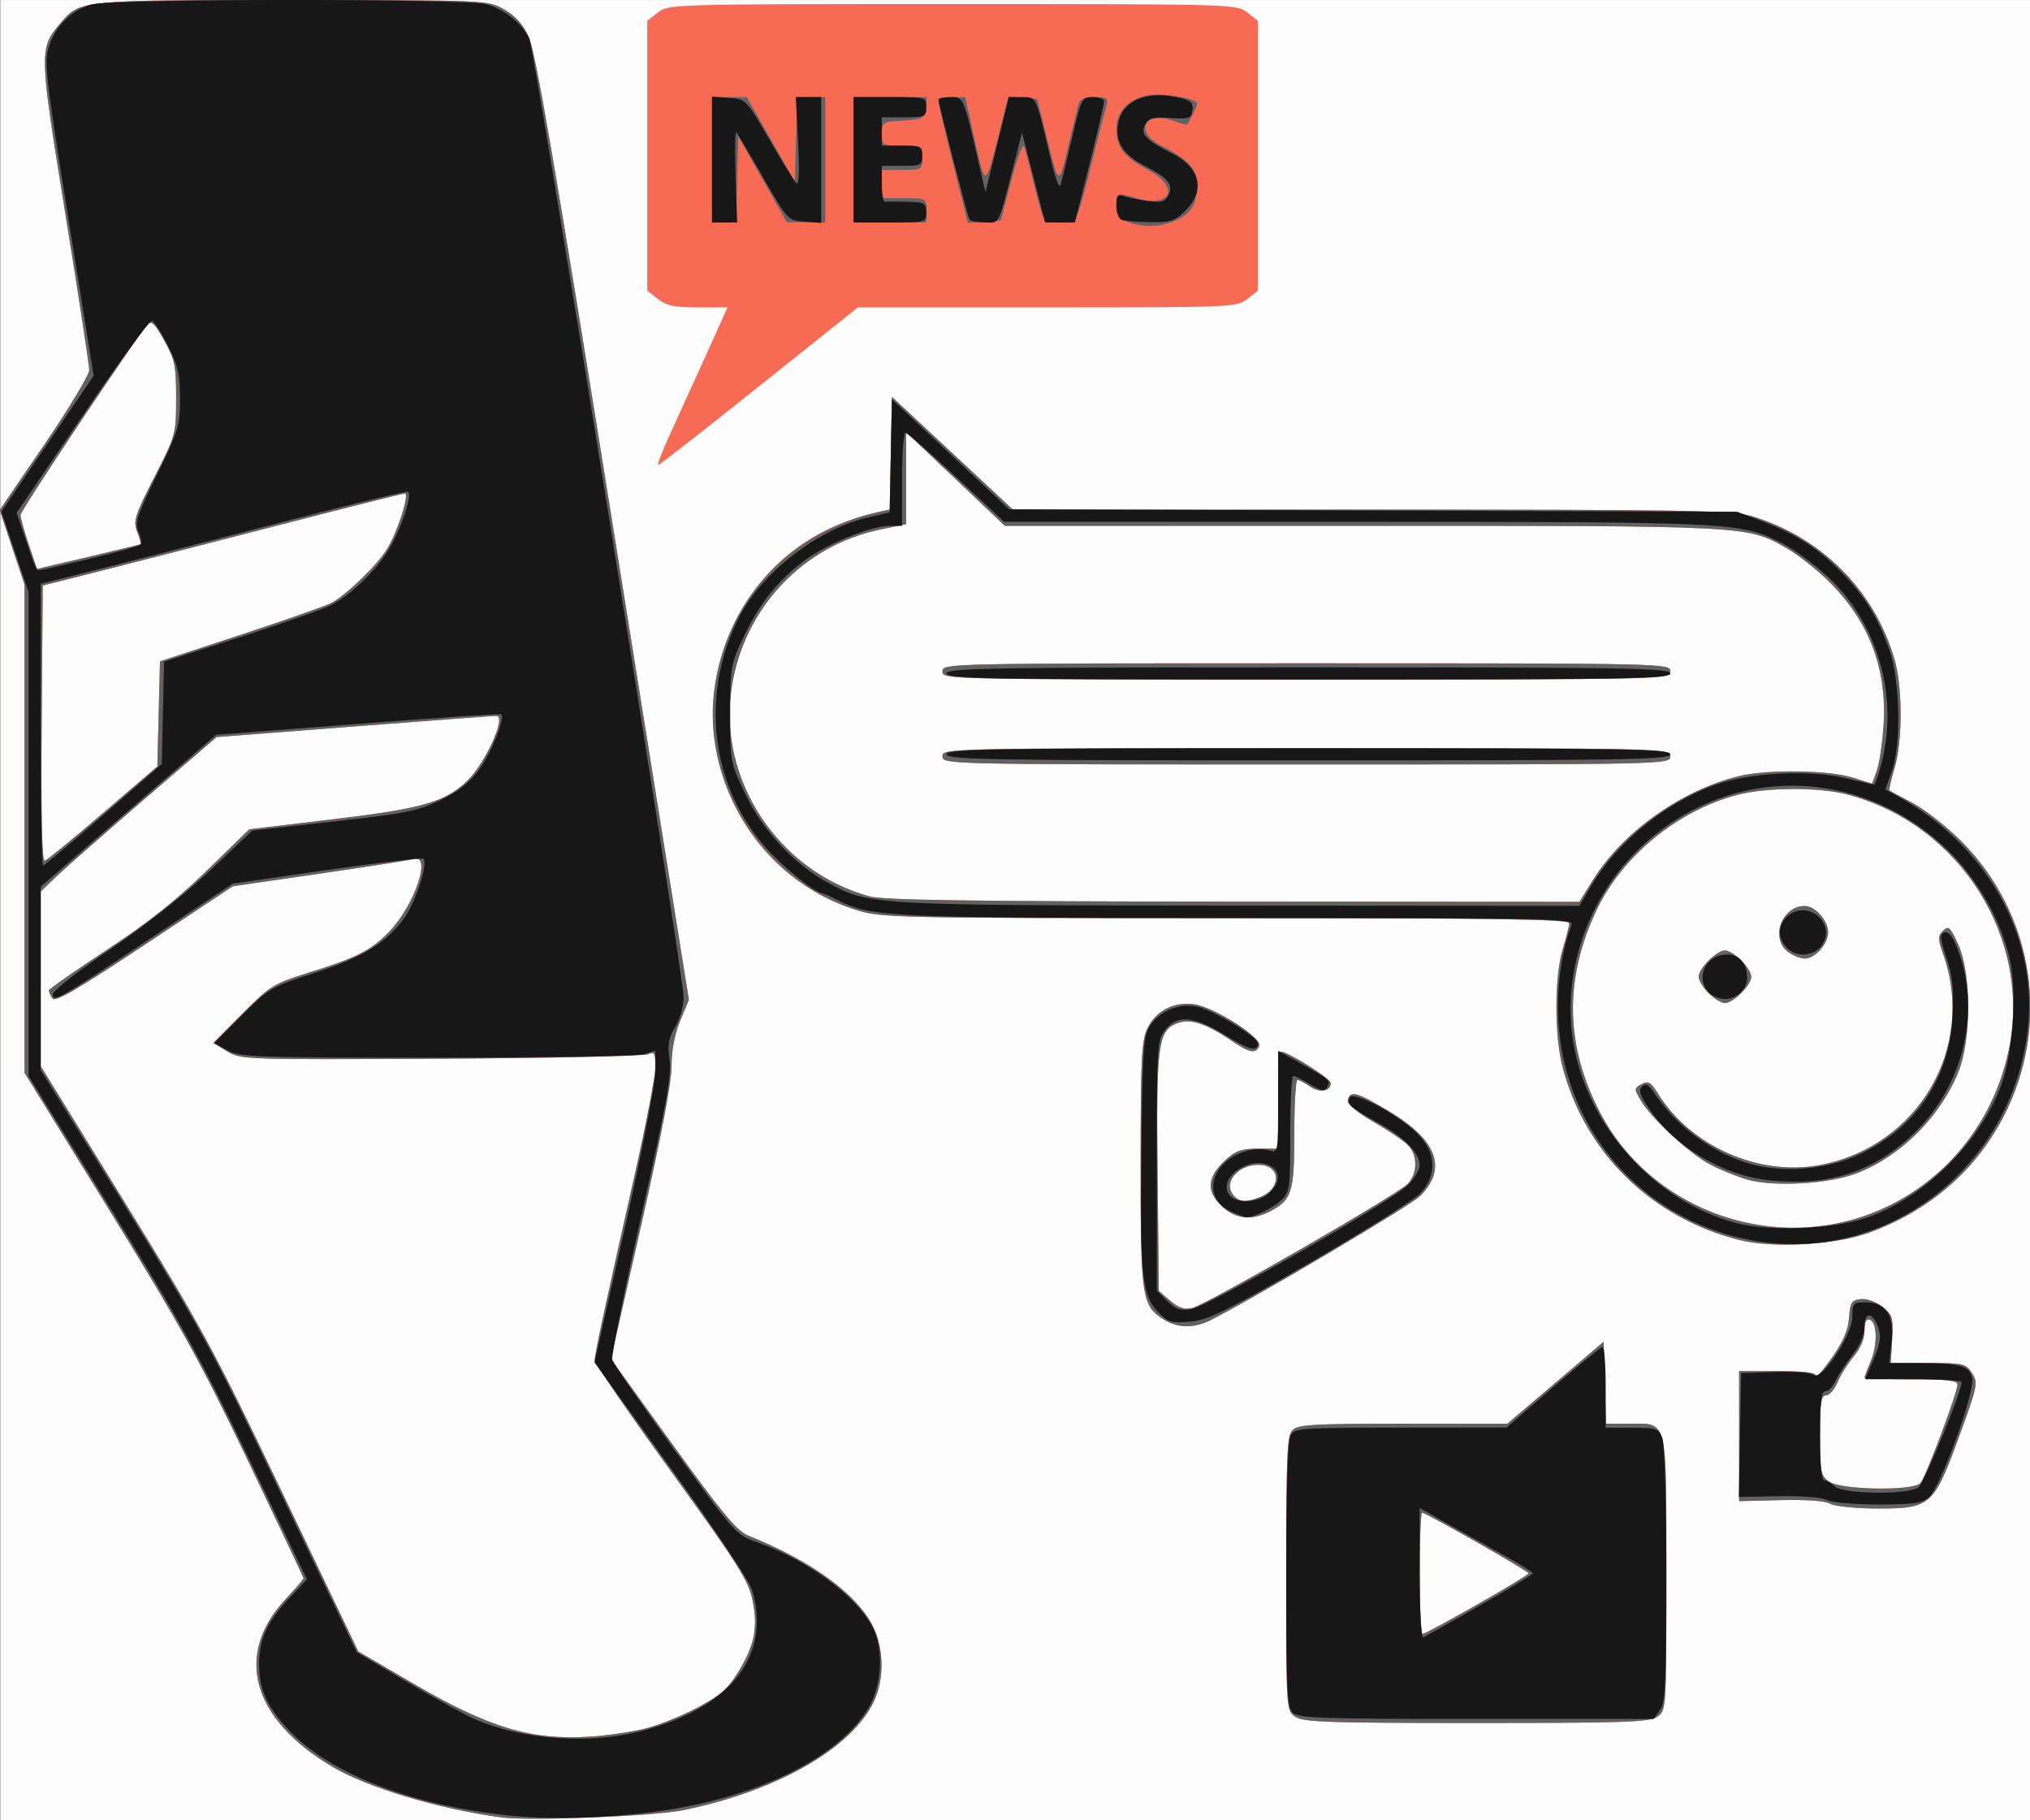 <?xml version="1.0" encoding="UTF-8" standalone="no"?>
<!-- Created with Inkscape (http://www.inkscape.org/) -->

<svg
   version="1.1"
   id="svg1"
   width="502"
   height="450"
   viewBox="0 0 502 450"
   sodipodi:docname="VIDEO_04.svg"
   inkscape:version="1.3.2 (091e20e, 2023-11-25, custom)"
   xmlns:inkscape="http://www.inkscape.org/namespaces/inkscape"
   xmlns:sodipodi="http://sodipodi.sourceforge.net/DTD/sodipodi-0.dtd"
   xmlns="http://www.w3.org/2000/svg"
   xmlns:svg="http://www.w3.org/2000/svg">
  <rect x="0" y="0" width="502" height="450" fill="#333333" stroke="none"/>
  <defs
     id="defs1" />
  <sodipodi:namedview
     id="namedview1"
     pagecolor="#ffffff"
     bordercolor="#000000"
     borderopacity="0.25"
     inkscape:showpageshadow="2"
     inkscape:pageopacity="0.0"
     inkscape:pagecheckerboard="0"
     inkscape:deskcolor="#d1d1d1"
     showgrid="false"
     inkscape:zoom="1.5996016"
     inkscape:cx="251"
     inkscape:cy="224.74346"
     inkscape:window-width="1920"
     inkscape:window-height="1001"
     inkscape:window-x="-9"
     inkscape:window-y="-9"
     inkscape:window-maximized="1"
     inkscape:current-layer="g1" />
  <g
     inkscape:groupmode="layer"
     inkscape:label="Image"
     id="g1">
    <g
       id="g2"
       transform="translate(0.067,0.006)">
      <path
         style="fill:#fdfdfd"
         d="M 0,225 V 0 H 251 502 V 225 450 H 251 0 Z"
         id="path5" />
      <path
         style="fill:#f76a53"
         d="M 124,449.351 C 108.487,447.285 90.744,441.962 82,436.751 62.182,424.941 57.795,409.089 70.553,395.388 72.999,392.762 75,390.442 75,390.232 c 0,-0.21 -6.179,-13.285 -13.73,-29.057 -11.68,-24.393 -16.832,-33.698 -34.5,-62.313 L 6,265.225 V 204.865 144.505 L 2.933,135.298 -0.135,126.09 10.933,109.875 C 17.02,100.956 22,92.677 22,91.476 22,90.275 19.332,72.818 16.07,52.684 9.611,12.807 9.589,12.019 14.742,5.895 19.734,-0.038 19.375,-0.002 72.218,0.016 120.307,0.033 120.516,0.042 124.5,2.266 127.228,3.79 129.184,5.931 130.653,9 c 1.649,3.448 6.535,31.82 20.894,121.347 l 18.741,116.847 -2.144,5.172 C 166.752,255.725 166,259.677 166,263.639 c 0,3.98 -2.607,17.617 -7.501,39.232 l -7.501,33.132 15.251,21.142 c 12.353,17.125 15.916,21.409 18.751,22.545 15.773,6.322 27.001,14.549 30.927,22.659 2.585,5.341 2.663,12.772 0.189,18.151 -5.346,11.623 -23.998,22.32 -47.145,27.039 -7.381,1.505 -38.014,2.739 -44.971,1.813 z m 35.58,-21.988 c 3.344,-0.836 9.194,-3.2 13,-5.252 5.629,-3.035 7.506,-4.704 10.064,-8.95 3.959,-6.571 4.769,-10.857 3.346,-17.708 -0.97,-4.671 -3.731,-9.021 -20.057,-31.599 C 155.52,349.455 147,337.064 147,336.32 c 0,-1.534 2.653,-13.831 9.955,-46.141 C 159.73,277.902 162,266.041 162,263.822 c 0,-3.503 -0.231,-3.923 -1.75,-3.179 -0.963,0.471 -24.025,0.972 -51.25,1.114 -48.63,0.252 -49.56,0.22 -52.899,-1.826 l -3.399,-2.083 7.205,-7.254 c 6.842,-6.888 7.669,-7.398 16.399,-10.117 11.934,-3.717 15.401,-5.484 19.889,-10.143 6.291,-6.529 10.589,-19.277 6.055,-17.962 -0.963,0.279 -11.425,1.913 -23.25,3.631 l -21.5,3.123 -21.884,14.528 c -16.618,11.032 -22.089,14.206 -22.735,13.186 -0.468,-0.738 -0.857,-1.615 -0.866,-1.949 -0.008,-0.334 6.397,-4.821 14.235,-9.97 10.13,-6.656 17.295,-12.329 24.783,-19.621 l 10.533,-10.258 20.739,-2.485 c 21.992,-2.635 27.631,-4.233 33.038,-9.363 4.611,-4.375 9.96,-16.187 7.339,-16.204 -0.649,-0.004 -16.48,1.175 -35.18,2.62 l -34,2.628 -17.5,15.038 c -9.625,8.271 -19.413,16.861 -21.75,19.088 L 10,220.416 v 21.587 21.587 l 20.636,33.455 c 18.964,30.745 22.145,36.606 39.264,72.359 l 18.628,38.904 13.339,7.799 C 120.857,427.209 131.266,430.338 146,429.374 c 4.125,-0.27 10.236,-1.175 13.58,-2.011 z M 25.454,200.99 38.847,189.5 39.174,176.506 39.5,163.512 l 20,-6.576 c 11,-3.617 21.077,-7.157 22.394,-7.868 3.687,-1.99 11.13,-9.162 13.662,-13.164 C 98.159,131.79 101.317,122 100.041,122 99.573,122 85.085,125.647 67.845,130.105 50.605,134.563 30.65,139.686 23.5,141.488 l -13,3.278 -0.263,34.205 c -0.18,23.431 0.066,34.095 0.781,33.856 0.574,-0.191 7.071,-5.518 14.437,-11.838 z m 9.278,-66.448 c 0.128,-0.095 -0.268,-1.499 -0.879,-3.118 -1.005,-2.662 -0.596,-3.953 4.254,-13.434 5.307,-10.374 5.366,-10.588 5.379,-19.489 0.012,-8.095 -0.281,-9.532 -2.915,-14.286 -2.326,-4.198 -3.172,-5.021 -4.115,-4 C 33.682,83.222 5,126.199 5,127.349 c 0,0.694 0.916,3.976 2.036,7.292 l 2.036,6.03 12.714,-2.978 c 6.993,-1.638 12.818,-3.056 12.946,-3.152 z M 320.223,424.443 C 318,422.887 318,422.883 318,389.015 c 0,-29.459 0.205,-34.077 1.571,-35.443 C 320.919,352.224 324.819,352 346.918,352 H 372.693 L 384.596,341.873 396.5,331.745 396.785,341.873 397.07,352 H 402.88 c 9.558,0 9.12,-1.788 9.12,37.272 0,33.603 -7.8e-4,33.615 -2.223,35.171 C 407.85,425.793 401.897,426 365,426 c -36.897,0 -42.85,-0.207 -44.777,-1.557 z M 365.19,396.75 c 7.021,-3.987 12.764,-7.475 12.762,-7.75 -0.005,-0.552 -25.385,-15 -26.35,-15 -0.331,0 -0.602,6.75 -0.602,15 0,8.25 0.32,15 0.712,15 0.392,0 6.457,-3.263 13.478,-7.25 z m 87.331,-24.958 c -1.227,-0.712 -5.878,-1.05 -12.25,-0.892 L 430,371.156 V 355.078 339 h 9.5 c 6.567,0 9.5,0.36 9.5,1.166 0,0.641 1.773,-1.366 3.941,-4.46 2.8,-3.998 4.03,-6.867 4.25,-9.916 0.271,-3.759 0.626,-4.327 2.864,-4.588 1.487,-0.173 3.715,0.615 5.332,1.887 2.561,2.014 2.751,2.642 2.445,8.049 l -0.332,5.865 9.227,-0.002 c 8.724,-0.002 9.316,0.134 10.855,2.482 1.558,2.377 1.423,3.046 -3.127,15.538 -6.289,17.264 -7.108,17.989 -20.281,17.948 -5.401,-0.017 -10.547,-0.537 -11.652,-1.177 z m 22.352,-5.139 C 476.209,365.043 484,344.305 484,342.359 484,341.293 481.524,341 472.5,341 c -6.325,0 -11.5,-0.17 -11.5,-0.378 0,-0.208 0.7,-2.053 1.556,-4.101 1.749,-4.187 1.587,-9.656 -0.306,-10.277 -0.824,-0.271 -1.25,0.675 -1.25,2.779 0,1.993 -0.994,4.368 -2.652,6.333 -1.458,1.729 -3.264,4.607 -4.013,6.394 -0.749,1.788 -2.031,3.25 -2.848,3.25 -1.215,0 -1.487,1.804 -1.487,9.878 0,9.112 0.174,10 2.25,11.448 3.002,2.094 20.942,2.353 22.623,0.327 z M 287.756,326.245 C 282.282,322.851 282,320.977 282,288 c 0,-25.878 0.234,-30.691 1.635,-33.643 2.108,-4.442 6.493,-6.737 11.571,-6.056 4.935,0.662 16.892,8.282 16.126,10.277 -0.784,2.043 -2.355,1.77 -6.657,-1.153 -6.597,-4.483 -10.528,-5.728 -13.8,-4.373 -4.605,1.908 -5.035,5.328 -4.688,37.286 l 0.313,28.838 2.81,2.416 c 2.099,1.804 3.491,2.256 5.5,1.783 3.565,-0.839 50.838,-28.081 53.283,-30.705 2.455,-2.636 2.44,-7.137 -0.033,-9.61 -1.067,-1.067 -4.905,-3.645 -8.529,-5.73 -3.972,-2.285 -6.478,-4.361 -6.31,-5.227 0.503,-2.591 2.176,-2.157 10.207,2.651 11.945,7.151 14.507,14.188 7.644,20.999 -2.33,2.312 -41.595,25.555 -51.772,30.646 -4.096,2.049 -8.077,1.996 -11.544,-0.154 z m 142.161,-19.701 c -21.671,-5.521 -38.075,-21.632 -43.589,-42.81 -2.045,-7.855 -1.997,-22.5 0.097,-29.235 0.855,-2.75 1.559,-5.562 1.565,-6.25 0.009,-0.99 -17.629,-1.25 -84.884,-1.25 -81.859,0 -85.124,-0.071 -91.322,-1.985 -29.293,-9.048 -43.818,-42.528 -30.508,-70.318 7.122,-14.869 19.391,-24.466 35.947,-28.121 l 2.723,-0.601 0.277,-13.925 L 220.5,98.126 235.463,112.063 250.425,126 h 88.606 c 78.572,0 89.221,0.182 94.037,1.612 17.137,5.084 30.328,18.27 35.336,35.32 2.038,6.939 2.051,20.17 0.027,26.986 -0.862,2.904 -1.425,5.392 -1.25,5.528 0.175,0.136 2.793,1.555 5.818,3.151 3.025,1.597 8.433,5.857 12.019,9.468 18.033,18.16 22.141,45.614 10.22,68.301 -6.956,13.237 -18.27,22.961 -32.997,28.36 -8.481,3.109 -23.862,3.975 -32.325,1.819 z m 31.155,-5.935 c 18.084,-6.289 31.501,-21.688 35.572,-40.829 5.874,-27.614 -11.86,-55.9 -39.689,-63.306 -7.124,-1.896 -20.02,-1.87 -27.413,0.056 -14.66,3.819 -28.454,15.106 -34.791,28.469 -8.094,17.068 -7.78,33.636 0.95,50.25 12.11,23.045 40.433,34.032 65.37,25.36 z M 432,291.633 c -2.475,-0.724 -6.505,-2.344 -8.955,-3.6 -5.093,-2.61 -14.69,-11.423 -17.322,-15.907 -1.721,-2.932 -1.716,-3.06 0.172,-4.071 1.653,-0.885 2.264,-0.534 4.02,2.307 8.025,12.984 24.913,20.488 39.897,17.728 24.416,-4.499 38.834,-29.002 30.674,-52.13 -1.36,-3.855 -1.364,-4.51 -0.036,-5.839 1.328,-1.328 1.749,-0.942 3.75,3.441 3.235,7.087 3.252,23.458 0.033,31.438 -4.498,11.149 -14.347,20.953 -25.233,25.119 -6.858,2.624 -20.575,3.393 -27,1.514 z m -9.545,-46.088 C 421.105,244.195 420,242.375 420,241.5 c 0,-2.059 4.441,-6.5 6.5,-6.5 2.059,0 6.5,4.441 6.5,6.5 0,2.059 -4.441,6.5 -6.5,6.5 -0.875,0 -2.695,-1.105 -4.045,-2.455 z m 19.768,-10.102 c -4.628,-3.242 -1.761,-11.443 4,-11.443 2.579,0 5.777,3.599 5.777,6.5 0,2.901 -3.199,6.5 -5.777,6.5 -0.978,0 -2.778,-0.701 -4,-1.557 z M 394,217.366 c 7.335,-11.756 21.896,-22.061 36,-25.48 7.091,-1.719 22.178,-1.506 28.192,0.399 l 4.692,1.486 1.141,-3.135 c 0.627,-1.724 1.384,-6.735 1.681,-11.135 0.964,-14.263 -3.632,-26.206 -13.901,-36.125 C 448.888,140.556 444.475,137.092 442,135.677 431.922,129.915 433.494,130 337.002,130 H 248.424 L 236.212,118.417 224,106.834 v 11.383 11.383 l -6.25,1.285 c -19.083,3.922 -33.651,19.228 -36.831,38.697 -3.731,22.842 11.344,45.868 34.081,52.058 3.379,0.92 25.791,1.239 90,1.28 l 85.5,0.055 z M 233,187 c 0,-1.985 0.667,-2 90,-2 89.333,0 90,0.015 90,2 0,1.985 -0.667,2 -90,2 -89.333,0 -90,-0.015 -90,-2 z m 0,-21 c 0,-1.985 0.667,-2 90,-2 89.333,0 90,0.015 90,2 0,1.985 -0.667,2 -90,2 -89.333,0 -90,-0.015 -90,-2 z m 68.821,131.975 c -3.675,-3.675 -3.306,-7.038 1.23,-11.225 2.42,-2.234 3.916,-2.75 7.964,-2.75 H 316 v -12 c 0,-6.6 0.28,-12 0.623,-12 1.778,0 12.377,6.647 12.377,7.762 0,2.105 -2.729,2.541 -5.176,0.827 C 322.576,267.715 321.205,267 320.777,267 320.35,267 320,272.975 320,280.277 c 0,14.535 -0.591,16.425 -6.011,19.228 -4.665,2.412 -8.737,1.9 -12.168,-1.531 z m 9.553,-1.927 C 316.985,293.915 316.784,288 311.1,288 c -5.34,0 -8.94,4.76 -5.9,7.8 1.449,1.449 2.866,1.506 6.174,0.248 z M 165.676,107.25 c 1.959,-4.263 5.949,-13.037 8.866,-19.5 L 179.846,76 h -7.288 c -5.859,0 -7.805,-0.406 -9.923,-2.073 L 160,71.855 V 38.5 5.145 l 2.635,-2.073 C 165.244,1.02 165.964,1 235.5,1 c 69.536,0 70.256,0.02 72.865,2.073 L 311,5.145 V 38.5 71.855 l -2.635,2.073 C 305.785,75.957 304.763,76 258.899,76 h -46.832 l -24.428,19.5 c -13.435,10.725 -24.675,19.5 -24.977,19.5 -0.302,0 1.054,-3.487 3.013,-7.75 z"
         id="path4" />
      <path
         style="fill:#616263"
         d="M 124,449.351 C 108.487,447.285 90.744,441.962 82,436.751 62.182,424.941 57.795,409.089 70.553,395.388 72.999,392.762 75,390.442 75,390.232 c 0,-0.21 -6.179,-13.285 -13.73,-29.057 -11.68,-24.393 -16.832,-33.698 -34.5,-62.313 L 6,265.225 V 204.865 144.505 L 2.933,135.298 -0.135,126.09 10.933,109.875 C 17.02,100.956 22,92.677 22,91.476 22,90.275 19.332,72.818 16.07,52.684 9.611,12.807 9.589,12.019 14.742,5.895 19.734,-0.038 19.375,-0.002 72.218,0.016 120.307,0.033 120.516,0.042 124.5,2.266 127.228,3.79 129.184,5.931 130.653,9 c 1.649,3.448 6.535,31.82 20.894,121.347 l 18.741,116.847 -2.144,5.172 C 166.752,255.725 166,259.677 166,263.639 c 0,3.98 -2.607,17.617 -7.501,39.232 l -7.501,33.132 15.251,21.142 c 12.353,17.125 15.916,21.409 18.751,22.545 15.773,6.322 27.001,14.549 30.927,22.659 2.585,5.341 2.663,12.772 0.189,18.151 -5.346,11.623 -23.998,22.32 -47.145,27.039 -7.381,1.505 -38.014,2.739 -44.971,1.813 z m 35.58,-21.988 c 3.344,-0.836 9.194,-3.2 13,-5.252 5.629,-3.035 7.506,-4.704 10.064,-8.95 3.959,-6.571 4.769,-10.857 3.346,-17.708 -0.97,-4.671 -3.731,-9.021 -20.057,-31.599 C 155.52,349.455 147,337.064 147,336.32 c 0,-1.534 2.653,-13.831 9.955,-46.141 C 159.73,277.902 162,266.041 162,263.822 c 0,-3.503 -0.231,-3.923 -1.75,-3.179 -0.963,0.471 -24.025,0.972 -51.25,1.114 -48.63,0.252 -49.56,0.22 -52.899,-1.826 l -3.399,-2.083 7.205,-7.254 c 6.842,-6.888 7.669,-7.398 16.399,-10.117 11.934,-3.717 15.401,-5.484 19.889,-10.143 6.291,-6.529 10.589,-19.277 6.055,-17.962 -0.963,0.279 -11.425,1.913 -23.25,3.631 l -21.5,3.123 -21.884,14.528 c -16.618,11.032 -22.089,14.206 -22.735,13.186 -0.468,-0.738 -0.857,-1.615 -0.866,-1.949 -0.008,-0.334 6.397,-4.821 14.235,-9.97 10.13,-6.656 17.295,-12.329 24.783,-19.621 l 10.533,-10.258 20.739,-2.485 c 21.992,-2.635 27.631,-4.233 33.038,-9.363 4.611,-4.375 9.96,-16.187 7.339,-16.204 -0.649,-0.004 -16.48,1.175 -35.18,2.62 l -34,2.628 -17.5,15.038 c -9.625,8.271 -19.413,16.861 -21.75,19.088 L 10,220.416 v 21.587 21.587 l 20.636,33.455 c 18.964,30.745 22.145,36.606 39.264,72.359 l 18.628,38.904 13.339,7.799 C 120.857,427.209 131.266,430.338 146,429.374 c 4.125,-0.27 10.236,-1.175 13.58,-2.011 z M 25.454,200.99 38.847,189.5 39.174,176.506 39.5,163.512 l 20,-6.576 c 11,-3.617 21.077,-7.157 22.394,-7.868 3.687,-1.99 11.13,-9.162 13.662,-13.164 C 98.159,131.79 101.317,122 100.041,122 99.573,122 85.085,125.647 67.845,130.105 50.605,134.563 30.65,139.686 23.5,141.488 l -13,3.278 -0.263,34.205 c -0.18,23.431 0.066,34.095 0.781,33.856 0.574,-0.191 7.071,-5.518 14.437,-11.838 z m 9.278,-66.448 c 0.128,-0.095 -0.268,-1.499 -0.879,-3.118 -1.005,-2.662 -0.596,-3.953 4.254,-13.434 5.307,-10.374 5.366,-10.588 5.379,-19.489 0.012,-8.095 -0.281,-9.532 -2.915,-14.286 -2.326,-4.198 -3.172,-5.021 -4.115,-4 C 33.682,83.222 5,126.199 5,127.349 c 0,0.694 0.916,3.976 2.036,7.292 l 2.036,6.03 12.714,-2.978 c 6.993,-1.638 12.818,-3.056 12.946,-3.152 z M 320.223,424.443 C 318,422.887 318,422.883 318,389.015 c 0,-29.459 0.205,-34.077 1.571,-35.443 C 320.919,352.224 324.819,352 346.918,352 H 372.693 L 384.596,341.873 396.5,331.745 396.785,341.873 397.07,352 H 402.88 c 9.558,0 9.12,-1.788 9.12,37.272 0,33.603 -7.8e-4,33.615 -2.223,35.171 C 407.85,425.793 401.897,426 365,426 c -36.897,0 -42.85,-0.207 -44.777,-1.557 z M 365.19,396.75 c 7.021,-3.987 12.764,-7.475 12.762,-7.75 -0.005,-0.552 -25.385,-15 -26.35,-15 -0.331,0 -0.602,6.75 -0.602,15 0,8.25 0.32,15 0.712,15 0.392,0 6.457,-3.263 13.478,-7.25 z m 87.331,-24.958 c -1.227,-0.712 -5.878,-1.05 -12.25,-0.892 L 430,371.156 V 355.078 339 h 9.5 c 6.567,0 9.5,0.36 9.5,1.166 0,0.641 1.773,-1.366 3.941,-4.46 2.8,-3.998 4.03,-6.867 4.25,-9.916 0.271,-3.759 0.626,-4.327 2.864,-4.588 1.487,-0.173 3.715,0.615 5.332,1.887 2.561,2.014 2.751,2.642 2.445,8.049 l -0.332,5.865 9.227,-0.002 c 8.724,-0.002 9.316,0.134 10.855,2.482 1.558,2.377 1.423,3.046 -3.127,15.538 -6.289,17.264 -7.108,17.989 -20.281,17.948 -5.401,-0.017 -10.547,-0.537 -11.652,-1.177 z m 22.352,-5.139 C 476.209,365.043 484,344.305 484,342.359 484,341.293 481.524,341 472.5,341 c -6.325,0 -11.5,-0.17 -11.5,-0.378 0,-0.208 0.7,-2.053 1.556,-4.101 1.749,-4.187 1.587,-9.656 -0.306,-10.277 -0.824,-0.271 -1.25,0.675 -1.25,2.779 0,1.993 -0.994,4.368 -2.652,6.333 -1.458,1.729 -3.264,4.607 -4.013,6.394 -0.749,1.788 -2.031,3.25 -2.848,3.25 -1.215,0 -1.487,1.804 -1.487,9.878 0,9.112 0.174,10 2.25,11.448 3.002,2.094 20.942,2.353 22.623,0.327 z M 287.756,326.245 C 282.282,322.851 282,320.977 282,288 c 0,-25.878 0.234,-30.691 1.635,-33.643 2.108,-4.442 6.493,-6.737 11.571,-6.056 4.935,0.662 16.892,8.282 16.126,10.277 -0.784,2.043 -2.355,1.77 -6.657,-1.153 -6.597,-4.483 -10.528,-5.728 -13.8,-4.373 -4.605,1.908 -5.035,5.328 -4.688,37.286 l 0.313,28.838 2.81,2.416 c 2.099,1.804 3.491,2.256 5.5,1.783 3.565,-0.839 50.838,-28.081 53.283,-30.705 2.455,-2.636 2.44,-7.137 -0.033,-9.61 -1.067,-1.067 -4.905,-3.645 -8.529,-5.73 -3.972,-2.285 -6.478,-4.361 -6.31,-5.227 0.503,-2.591 2.176,-2.157 10.207,2.651 11.945,7.151 14.507,14.188 7.644,20.999 -2.33,2.312 -41.595,25.555 -51.772,30.646 -4.096,2.049 -8.077,1.996 -11.544,-0.154 z m 142.161,-19.701 c -21.671,-5.521 -38.075,-21.632 -43.589,-42.81 -2.045,-7.855 -1.997,-22.5 0.097,-29.235 0.855,-2.75 1.559,-5.562 1.565,-6.25 0.009,-0.99 -17.629,-1.25 -84.884,-1.25 -81.859,0 -85.124,-0.071 -91.322,-1.985 -23.617,-7.294 -39.05,-32.14 -34.959,-56.279 3.633,-21.437 18.955,-37.426 40.399,-42.159 l 2.723,-0.601 0.277,-13.925 L 220.5,98.126 235.463,112.063 250.425,126 h 88.606 c 78.572,0 89.221,0.182 94.037,1.612 17.137,5.084 30.328,18.27 35.336,35.32 2.038,6.939 2.051,20.17 0.027,26.986 -0.862,2.904 -1.425,5.392 -1.25,5.528 0.175,0.136 2.793,1.555 5.818,3.151 3.025,1.597 8.433,5.857 12.019,9.468 18.033,18.16 22.141,45.614 10.22,68.301 -6.956,13.237 -18.27,22.961 -32.997,28.36 -8.481,3.109 -23.862,3.975 -32.325,1.819 z m 31.155,-5.935 c 18.084,-6.289 31.501,-21.688 35.572,-40.829 5.874,-27.614 -11.86,-55.9 -39.689,-63.306 -7.124,-1.896 -20.02,-1.87 -27.413,0.056 -14.66,3.819 -28.454,15.106 -34.791,28.469 -8.094,17.068 -7.78,33.636 0.95,50.25 12.11,23.045 40.433,34.032 65.37,25.36 z M 432,291.633 c -2.475,-0.724 -6.505,-2.344 -8.955,-3.6 -5.093,-2.61 -14.69,-11.423 -17.322,-15.907 -1.721,-2.932 -1.716,-3.06 0.172,-4.071 1.653,-0.885 2.264,-0.534 4.02,2.307 8.025,12.984 24.913,20.488 39.897,17.728 24.416,-4.499 38.834,-29.002 30.674,-52.13 -1.36,-3.855 -1.364,-4.51 -0.036,-5.839 1.328,-1.328 1.749,-0.942 3.75,3.441 3.235,7.087 3.252,23.458 0.033,31.438 -4.498,11.149 -14.347,20.953 -25.233,25.119 -6.858,2.624 -20.575,3.393 -27,1.514 z m -9.545,-46.088 C 421.105,244.195 420,242.375 420,241.5 c 0,-2.059 4.441,-6.5 6.5,-6.5 2.059,0 6.5,4.441 6.5,6.5 0,2.059 -4.441,6.5 -6.5,6.5 -0.875,0 -2.695,-1.105 -4.045,-2.455 z m 19.768,-10.102 c -4.628,-3.242 -1.761,-11.443 4,-11.443 2.579,0 5.777,3.599 5.777,6.5 0,2.901 -3.199,6.5 -5.777,6.5 -0.978,0 -2.778,-0.701 -4,-1.557 z M 394,217.366 c 7.335,-11.756 21.896,-22.061 36,-25.48 7.091,-1.719 22.178,-1.506 28.192,0.399 l 4.692,1.486 1.141,-3.135 c 0.627,-1.724 1.384,-6.735 1.681,-11.135 0.964,-14.263 -3.632,-26.206 -13.901,-36.125 C 448.888,140.556 444.475,137.092 442,135.677 431.922,129.915 433.494,130 337.002,130 H 248.424 L 236.212,118.417 224,106.834 v 11.383 11.383 l -6.25,1.285 c -19.083,3.922 -33.651,19.228 -36.831,38.697 -3.731,22.842 11.344,45.868 34.081,52.058 3.379,0.92 25.791,1.239 90,1.28 l 85.5,0.055 z M 233,187 c 0,-1.985 0.667,-2 90,-2 89.333,0 90,0.015 90,2 0,1.985 -0.667,2 -90,2 -89.333,0 -90,-0.015 -90,-2 z m 0,-21 c 0,-1.985 0.667,-2 90,-2 89.333,0 90,0.015 90,2 0,1.985 -0.667,2 -90,2 -89.333,0 -90,-0.015 -90,-2 z m 68.821,131.975 c -3.675,-3.675 -3.306,-7.038 1.23,-11.225 2.42,-2.234 3.916,-2.75 7.964,-2.75 H 316 v -12 c 0,-6.6 0.28,-12 0.623,-12 1.778,0 12.377,6.647 12.377,7.762 0,2.105 -2.729,2.541 -5.176,0.827 C 322.576,267.715 321.205,267 320.777,267 320.35,267 320,272.975 320,280.277 c 0,14.535 -0.591,16.425 -6.011,19.228 -4.665,2.412 -8.737,1.9 -12.168,-1.531 z m 9.553,-1.927 C 316.985,293.915 316.784,288 311.1,288 c -5.34,0 -8.94,4.76 -5.9,7.8 1.449,1.449 2.866,1.506 6.174,0.248 z M 278.75,54.838 C 276.608,54.055 276,53.188 276,50.917 c 0,-3.258 0.136,-3.312 4.922,-1.939 8.821,2.53 10.911,-2.68 2.825,-7.041 -5.931,-3.198 -7.675,-5.461 -7.715,-10.013 -0.039,-4.374 2.931,-7.479 8.059,-8.425 C 287.416,22.886 296,24.403 296,25.604 c 0,0.473 -1.935,4.482 -2.497,5.174 -0.124,0.153 -1.508,-0.21 -3.076,-0.805 -7.489,-2.847 -10.291,2.549 -3.178,6.12 6.482,3.253 8.75,5.754 8.75,9.648 0,4.679 -1.57,7.182 -5.548,8.845 -3.873,1.618 -7.735,1.702 -11.702,0.253 z M 176,39.5 V 24 h 4.305 4.305 L 190.555,34.478 196.5,44.956 196.784,34.478 197.068,24 H 200.534 204 V 39.5 55 l -4.75,-0.03 -4.75,-0.03 -6,-10.619 -6,-10.619 -0.284,10.649 L 181.932,55 H 178.966 176 Z m 35,0 V 24 h 9.066 9.066 l -0.316,2.75 c -0.295,2.565 -0.67,2.77 -5.566,3.052 -5.078,0.292 -5.25,0.399 -5.25,3.25 0,2.871 0.131,2.948 5,2.948 4.889,0 5,0.067 5,3 0,2.933 -0.111,3 -5,3 h -5 v 3.5 3.5 h 5.5 c 5.444,0 5.5,0.03 5.5,3 v 3 h -9 -9 z m 24.637,1.074 C 233.637,32.584 232,25.586 232,25.023 232,24.46 233.49,24 235.311,24 h 3.311 l 2.363,10.646 c 2.646,11.92 2.596,11.939 6.19,-2.392 l 2.096,-8.358 3.566,0.302 3.566,0.302 2.627,10.5 c 2.816,11.254 2.73,11.262 5.489,-0.5 0.903,-3.85 1.861,-7.787 2.129,-8.75 0.345,-1.241 1.506,-1.75 3.987,-1.75 2.859,0 3.407,0.32 2.995,1.75 -0.278,0.963 -1.696,6.475 -3.151,12.25 -4.497,17.849 -4.072,17 -8.518,17 -4.263,0 -3.739,0.914 -7.021,-12.25 -0.583,-2.337 -1.326,-5.15 -1.651,-6.25 -0.393,-1.329 -1.477,1.355 -3.231,8 l -2.639,10 -4.073,0.301 -4.073,0.301 z"
         id="path3" />
      <path
         style="fill:#181718"
         d="M 127,448.993 C 102.017,446.553 81.323,438.584 71.061,427.451 65.934,421.888 64,417.52 64,411.5 c 0,-6.116 1.986,-10.501 7.353,-16.24 l 4.473,-4.782 -14.187,-29.532 C 49.572,335.826 44.43,326.529 27.226,298.717 L 7,266.021 V 206.222 146.423 L 3.635,136.462 0.27,126.5 11.681,109.698 23.093,92.895 16.905,54.391 C 11.348,19.813 10.843,15.468 11.949,11.776 13.512,6.559 17.56,2.493 22.579,1.1 c 5.218,-1.449 92.445,-1.499 97.64,-0.056 4.581,1.272 9.153,5.003 10.642,8.686 1.425,3.524 38.14,231.527 38.135,236.824 -0.002,2.224 -0.907,5.427 -2.074,7.341 -1.662,2.725 -1.942,4.328 -1.42,8.119 0.526,3.827 -0.8,11.15 -6.985,38.575 -4.199,18.618 -7.433,34.622 -7.187,35.565 0.247,0.943 7.227,11.081 15.513,22.53 14.846,20.514 15.141,20.842 20.361,22.66 12.262,4.271 24.313,13.084 28.414,20.78 2.879,5.402 2.494,14.321 -0.864,20.041 -6.894,11.744 -25.528,21.354 -48.81,25.174 -12.282,2.015 -28.282,2.694 -38.943,1.653 z m 31.234,-20.925 c 22.399,-5.729 32.573,-18.631 27.65,-35.064 -0.614,-2.05 -9.627,-15.524 -20.028,-29.942 l -18.911,-26.214 7.528,-33.324 C 158.614,285.191 162,267.857 162,264.992 v -5.208 l -2.75,0.858 C 157.738,261.114 134.675,261.5 108,261.5 c -44.791,0 -48.752,-0.137 -51.792,-1.797 l -3.292,-1.797 6.861,-6.888 c 6.631,-6.658 7.229,-7.007 17.896,-10.455 12.013,-3.884 17.734,-7.38 22.229,-13.584 2.803,-3.869 5.924,-13.486 4.757,-14.654 -0.312,-0.312 -11.05,0.94 -23.863,2.783 L 57.5,218.459 36.735,232.266 C 14.144,247.288 13,247.939 13,245.758 c 0,-0.801 6.412,-5.789 14.25,-11.085 8.544,-5.773 18.42,-13.574 24.664,-19.48 l 10.414,-9.851 20.086,-2.23 c 17.728,-1.968 20.826,-2.585 26.391,-5.261 4.588,-2.205 7.227,-4.3 9.689,-7.691 3.021,-4.161 6.406,-12.67 5.393,-13.557 -0.213,-0.187 -16.168,0.879 -35.456,2.368 L 53.364,181.678 31.682,200.446 10,219.214 v 22.682 22.682 l 9.291,14.961 C 50.249,329.388 50.737,330.263 69.496,369.5 l 18.645,39 12.179,7.204 c 6.699,3.962 14.347,8.159 16.997,9.327 11.56,5.093 28.082,6.32 40.916,3.038 z M 25.538,201.45 39.941,188.9 40.22,176.252 40.5,163.604 l 19,-6.134 c 10.45,-3.373 20.489,-6.91 22.31,-7.858 4.822,-2.513 10.616,-8.041 14.06,-13.414 2.904,-4.532 6.04,-13.621 5.043,-14.618 -0.267,-0.267 -14.419,3.137 -31.449,7.563 C 52.434,133.569 32.087,138.799 24.25,140.763 L 10,144.336 v 34.832 C 10,198.326 10.255,214 10.567,214 c 0.312,0 7.049,-5.647 14.97,-12.55 z m -3.263,-63.331 c 6.476,-1.56 12.062,-3.122 12.412,-3.473 0.351,-0.351 0.128,-1.757 -0.495,-3.124 -0.994,-2.183 -0.437,-3.913 4.56,-14.145 5.308,-10.87 5.693,-12.142 5.693,-18.817 0,-5.946 -0.503,-8.159 -2.972,-13.07 C 39.837,82.239 38.05,79.449 37.5,79.29 36.95,79.131 29.197,89.758 20.271,102.904 l -16.229,23.903 1.99,5.846 c 2.872,8.436 2.833,8.348 3.687,8.324 0.43,-0.013 6.08,-1.299 12.556,-2.858 z M 319.571,423.429 C 318.207,422.064 318,417.57 318,389.363 c 0,-20.487 0.383,-33.209 1.035,-34.429 0.982,-1.836 2.372,-1.936 27.25,-1.964 L 372.5,352.941 384,343 c 6.325,-5.468 11.838,-9.955 12.25,-9.971 C 396.663,333.013 397,337.5 397,343 v 10 h 6.525 c 6.084,0 6.591,0.173 7.5,2.565 0.558,1.468 0.975,15.917 0.975,33.777 0,26.631 -0.228,31.539 -1.557,33.435 L 408.887,425 h -43.872 c -38.55,0 -44.062,-0.191 -45.443,-1.571 z M 365.818,397 c 7.226,-4.125 13.145,-7.725 13.153,-8 0.008,-0.275 -3.019,-2.182 -6.728,-4.238 -3.709,-2.056 -10.006,-5.578 -13.993,-7.826 L 351,372.847 v 16.16 c 0,8.888 0.378,16.01 0.84,15.826 C 352.302,404.65 358.592,401.125 365.818,397 Z m 85.795,-26.157 c -1.088,-0.632 -6.071,-1.018 -11.776,-0.912 l -9.89,0.184 0.276,-15.308 L 430.5,339.5 l 8.347,-0.292 c 4.648,-0.163 8.89,0.158 9.571,0.724 C 450.362,341.546 458,330.081 458,325.549 458,322.164 458.161,322 461.477,322 c 4.917,0 6.996,3.36 6.206,10.031 L 467.094,337 l 7.703,0.014 c 9.865,0.018 12.08,0.649 12.836,3.661 0.819,3.263 -7.876,27.201 -10.742,29.575 -1.726,1.43 -4.061,1.744 -12.752,1.72 -5.852,-0.017 -11.488,-0.523 -12.526,-1.126 z m 22.724,-3.101 c 1.424,-1.041 10.652,-23.543 10.66,-25.992 10e-4,-0.412 -5.359,-0.75 -11.912,-0.75 h -11.914 l 2.109,-4.993 c 1.614,-3.821 1.887,-5.621 1.164,-7.668 C 463.042,324.367 461,324.179 461,328.023 c 0,2.02 -1.077,4.549 -2.937,6.897 -1.615,2.039 -3.487,4.917 -4.161,6.394 C 453.23,342.791 452.076,344 451.339,344 450.301,344 450,346.475 450,355 c 0,7.156 0.374,11 1.071,11 0.589,0 1.746,0.675 2.571,1.5 1.937,1.937 18.118,2.126 20.695,0.242 z M 286.642,324.733 c -4.309,-4.309 -4.803,-8.694 -4.46,-39.638 0.286,-25.777 0.503,-28.971 2.146,-31.475 2.471,-3.768 7.344,-5.709 11.808,-4.702 3.905,0.881 14.865,7.524 14.865,9.011 0,2.238 -2.034,1.74 -8.076,-1.976 -7.776,-4.783 -11.841,-5.143 -14.851,-1.317 C 286.077,257.171 286,258.423 286,288.18 v 30.911 l 2.573,2.573 c 2.063,2.063 3.233,2.466 5.897,2.034 4.264,-0.692 50.145,-26.992 53.779,-30.828 1.512,-1.596 2.75,-3.735 2.75,-4.752 0,-2.971 -3.629,-6.764 -9.777,-10.22 -7.582,-4.262 -8.201,-4.794 -7.548,-6.494 0.74,-1.929 12.474,4.375 17.075,9.175 4.331,4.518 4.522,10.007 0.5,14.372 -1.512,1.641 -13.775,9.364 -27.25,17.161 -20.953,12.124 -25.25,14.245 -29.678,14.649 -4.534,0.414 -5.489,0.162 -7.681,-2.03 z m 148.329,-17.765 c -27.652,-4.202 -48.046,-26.57 -49.662,-54.467 -0.481,-8.299 0.745,-17.314 3.23,-23.75 0.64,-1.658 -3.683,-1.751 -82.181,-1.767 -86.746,-0.018 -91.1,-0.213 -99.26,-4.433 -1.692,-0.875 -3.418,-1.637 -3.836,-1.694 -1.967,-0.268 -9.471,-6.296 -13.718,-11.019 -13.836,-15.389 -16.576,-38.023 -6.911,-57.097 5.728,-11.303 19.557,-21.972 32.293,-24.911 l 5.022,-1.159 0.276,-13.968 0.276,-13.968 14.5,13.597 14.5,13.597 90,0.296 90,0.296 5.92,2.245 c 8.588,3.257 13.84,6.597 19.64,12.489 5.957,6.052 9.092,11.076 12.061,19.327 2.694,7.488 3.019,23.578 0.612,30.265 l -1.564,4.345 3.015,1.655 c 21.701,11.913 34.403,34.093 32.321,56.439 -3.18,34.122 -33.623,58.685 -66.534,53.684 z m 26.814,-5.97 c 14.249,-4.999 28.24,-18.995 33.201,-33.213 2.739,-7.851 3.714,-22.101 2.057,-30.079 -2.066,-9.949 -8.148,-20.619 -15.946,-27.976 -22.2,-20.942 -55.129,-20.587 -76.541,0.825 -12.34,12.34 -18.246,30.116 -15.597,46.944 3.295,20.938 20.405,39.857 40.676,44.975 8.359,2.111 23.968,1.393 32.151,-1.477 z m -24.173,-9.16 c -11.478,-1.164 -23.256,-8.099 -29.727,-17.504 -2.406,-3.498 -2.834,-4.774 -1.9,-5.673 0.923,-0.888 1.593,-0.576 2.86,1.331 5.485,8.258 13.68,14.491 23.022,17.512 8.45,2.732 20.117,1.764 28.505,-2.366 13.792,-6.79 21.716,-18.841 22.434,-34.12 0.31,-6.587 -0.038,-9.811 -1.534,-14.225 -1.6,-4.721 -1.695,-5.8 -0.548,-6.24 0.898,-0.345 1.921,0.749 2.907,3.109 6.493,15.54 2.2,34.517 -10.561,46.69 -9.859,9.404 -20.859,12.967 -35.459,11.486 z m -15.04,-46.409 C 418.976,241.833 421.738,236 427.036,236 430.093,236 432,238.253 432,241.863 432,244.553 429.38,247 426.5,247 c -1.296,0 -3.064,-0.707 -3.929,-1.571 z m 19.084,-11.257 c -2.197,-2.427 -2.094,-5.464 0.257,-7.591 4.836,-4.376 12.193,1.558 8.645,6.973 -1.948,2.974 -6.485,3.289 -8.902,0.618 z M 393.5,218.887 c 6.372,-10.775 18.534,-20.615 30.777,-24.9 8.565,-2.998 22.995,-3.713 32.035,-1.589 3.747,0.881 6.938,1.601 7.092,1.601 0.154,0 0.778,-1.688 1.386,-3.75 5.009,-16.974 -0.094,-35.836 -12.904,-47.695 -3.331,-3.084 -8.322,-6.756 -11.09,-8.158 -10.502,-5.322 -11.257,-5.36 -105.429,-5.379 L 248.233,129 236.455,118 c -6.478,-6.05 -12.156,-11 -12.617,-11 C 223.377,107 223,112.175 223,118.5 V 130 h -2.955 c -4.63,0 -15.332,4.306 -20.948,8.428 -6.729,4.939 -11.289,10.637 -15.31,19.129 -3.149,6.65 -3.288,7.451 -3.288,18.943 0,11.804 0.061,12.128 3.75,19.854 4.311,9.028 12.189,17.45 20.541,21.959 10.196,5.504 10.542,5.523 101.709,5.588 l 84,0.06 z M 234,186.5 c 0,-1.322 10.611,-1.5 89.5,-1.5 78.889,0 89.5,0.178 89.5,1.5 0,1.322 -10.611,1.5 -89.5,1.5 -78.889,0 -89.5,-0.178 -89.5,-1.5 z m 0,-20 c 0,-1.322 10.611,-1.5 89.5,-1.5 78.889,0 89.5,0.178 89.5,1.5 0,1.322 -10.611,1.5 -89.5,1.5 -78.889,0 -89.5,-0.178 -89.5,-1.5 z m 70.4,133.072 c -5.149,-2.242 -5.973,-7.726 -1.788,-11.911 2.812,-2.812 7.934,-4.257 11.301,-3.188 2.041,0.648 2.087,0.383 2.087,-12 v -12.663 l 5.75,3.206 c 7.106,3.962 7.358,4.192 6.354,5.817 -0.646,1.046 -1.508,0.892 -4.208,-0.755 -1.867,-1.139 -3.733,-2.072 -4.145,-2.074 -0.412,-0.002 -0.75,6.443 -0.75,14.322 0,13.565 -0.119,14.438 -2.25,16.433 -2.054,1.924 -6.892,4.297 -8.565,4.202 -0.377,-0.021 -2.08,-0.646 -3.785,-1.389 z m 9.412,-4.611 c 2.965,-2.762 2.81,-5.774 -0.359,-6.979 -5.349,-2.034 -12.565,3.767 -9.412,7.566 1.761,2.122 7.216,1.794 9.772,-0.587 z M 176,39.443 V 23.885 l 4.204,0.307 c 4.188,0.306 4.226,0.345 9.93,10.188 3.149,5.434 6.174,10.329 6.722,10.877 0.662,0.662 0.807,-2.74 0.432,-10.13 L 196.724,24 H 199.862 203 v 15.557 15.557 l -4.124,-0.307 c -4.112,-0.307 -4.141,-0.337 -10.271,-10.995 -3.381,-5.878 -6.365,-10.905 -6.631,-11.171 -0.266,-0.266 -0.32,4.656 -0.121,10.938 L 182.216,55 H 179.108 176 Z M 211,39.5 V 24 h 9 c 8.933,0 9,0.019 9,2.5 0,2.364 -0.3,2.5 -5.5,2.5 H 218 v 3.5 3.5 h 5 c 4.667,0 5,0.167 5,2.5 0,2.333 -0.333,2.5 -5,2.5 h -5 v 4.5 c 0,2.475 0.338,4.447 0.75,4.382 0.412,-0.065 2.888,-0.065 5.5,0 4.368,0.109 4.75,0.319 4.75,2.618 0,2.481 -0.067,2.5 -9,2.5 h -9 z m 28.669,14.75 C 239.201,53.469 232,25.615 232,24.586 232,24.264 233.333,24 234.961,24 c 3.286,0 3.198,-0.201 6.821,15.5 l 1.846,8 2.891,-11.75 2.891,-11.75 h 3.255 c 3.625,0 3.369,-0.555 7.152,15.5 1.231,5.224 2.08,7.306 2.448,6 0.31,-1.1 1.59,-6.388 2.845,-11.75 2.216,-9.472 2.361,-9.75 5.084,-9.75 1.542,0 2.803,0.46 2.803,1.023 0,0.563 -1.631,7.538 -3.624,15.5 L 265.752,55 h -3.695 -3.695 L 255.518,43.896 252.674,32.791 250.786,40.146 C 246.626,56.349 247.286,55 243.52,55 c -1.871,0 -3.605,-0.338 -3.852,-0.75 z M 277.25,54.338 C 276.562,54.06 276,52.473 276,50.81 c 0,-2.438 0.33,-2.897 1.705,-2.369 0.938,0.36 3.592,0.913 5.899,1.229 3.544,0.486 4.365,0.257 5.293,-1.478 1.326,-2.478 -0.146,-4.257 -5.987,-7.237 -5.262,-2.684 -7.313,-5.996 -6.476,-10.457 1.106,-5.896 7.46,-8.361 15.88,-6.162 2.171,0.567 2.743,1.242 2.5,2.95 -0.286,2.012 -0.788,2.184 -5.484,1.88 -4.313,-0.279 -5.343,-0.01 -6.218,1.624 -1.248,2.333 0.18,3.868 6.604,7.097 7.039,3.539 8.374,9.176 3.36,14.19 -2.589,2.589 -3.59,2.914 -8.75,2.844 -3.205,-0.043 -6.389,-0.306 -7.077,-0.583 z"
         id="path2" />
    </g>
  </g>
</svg>
